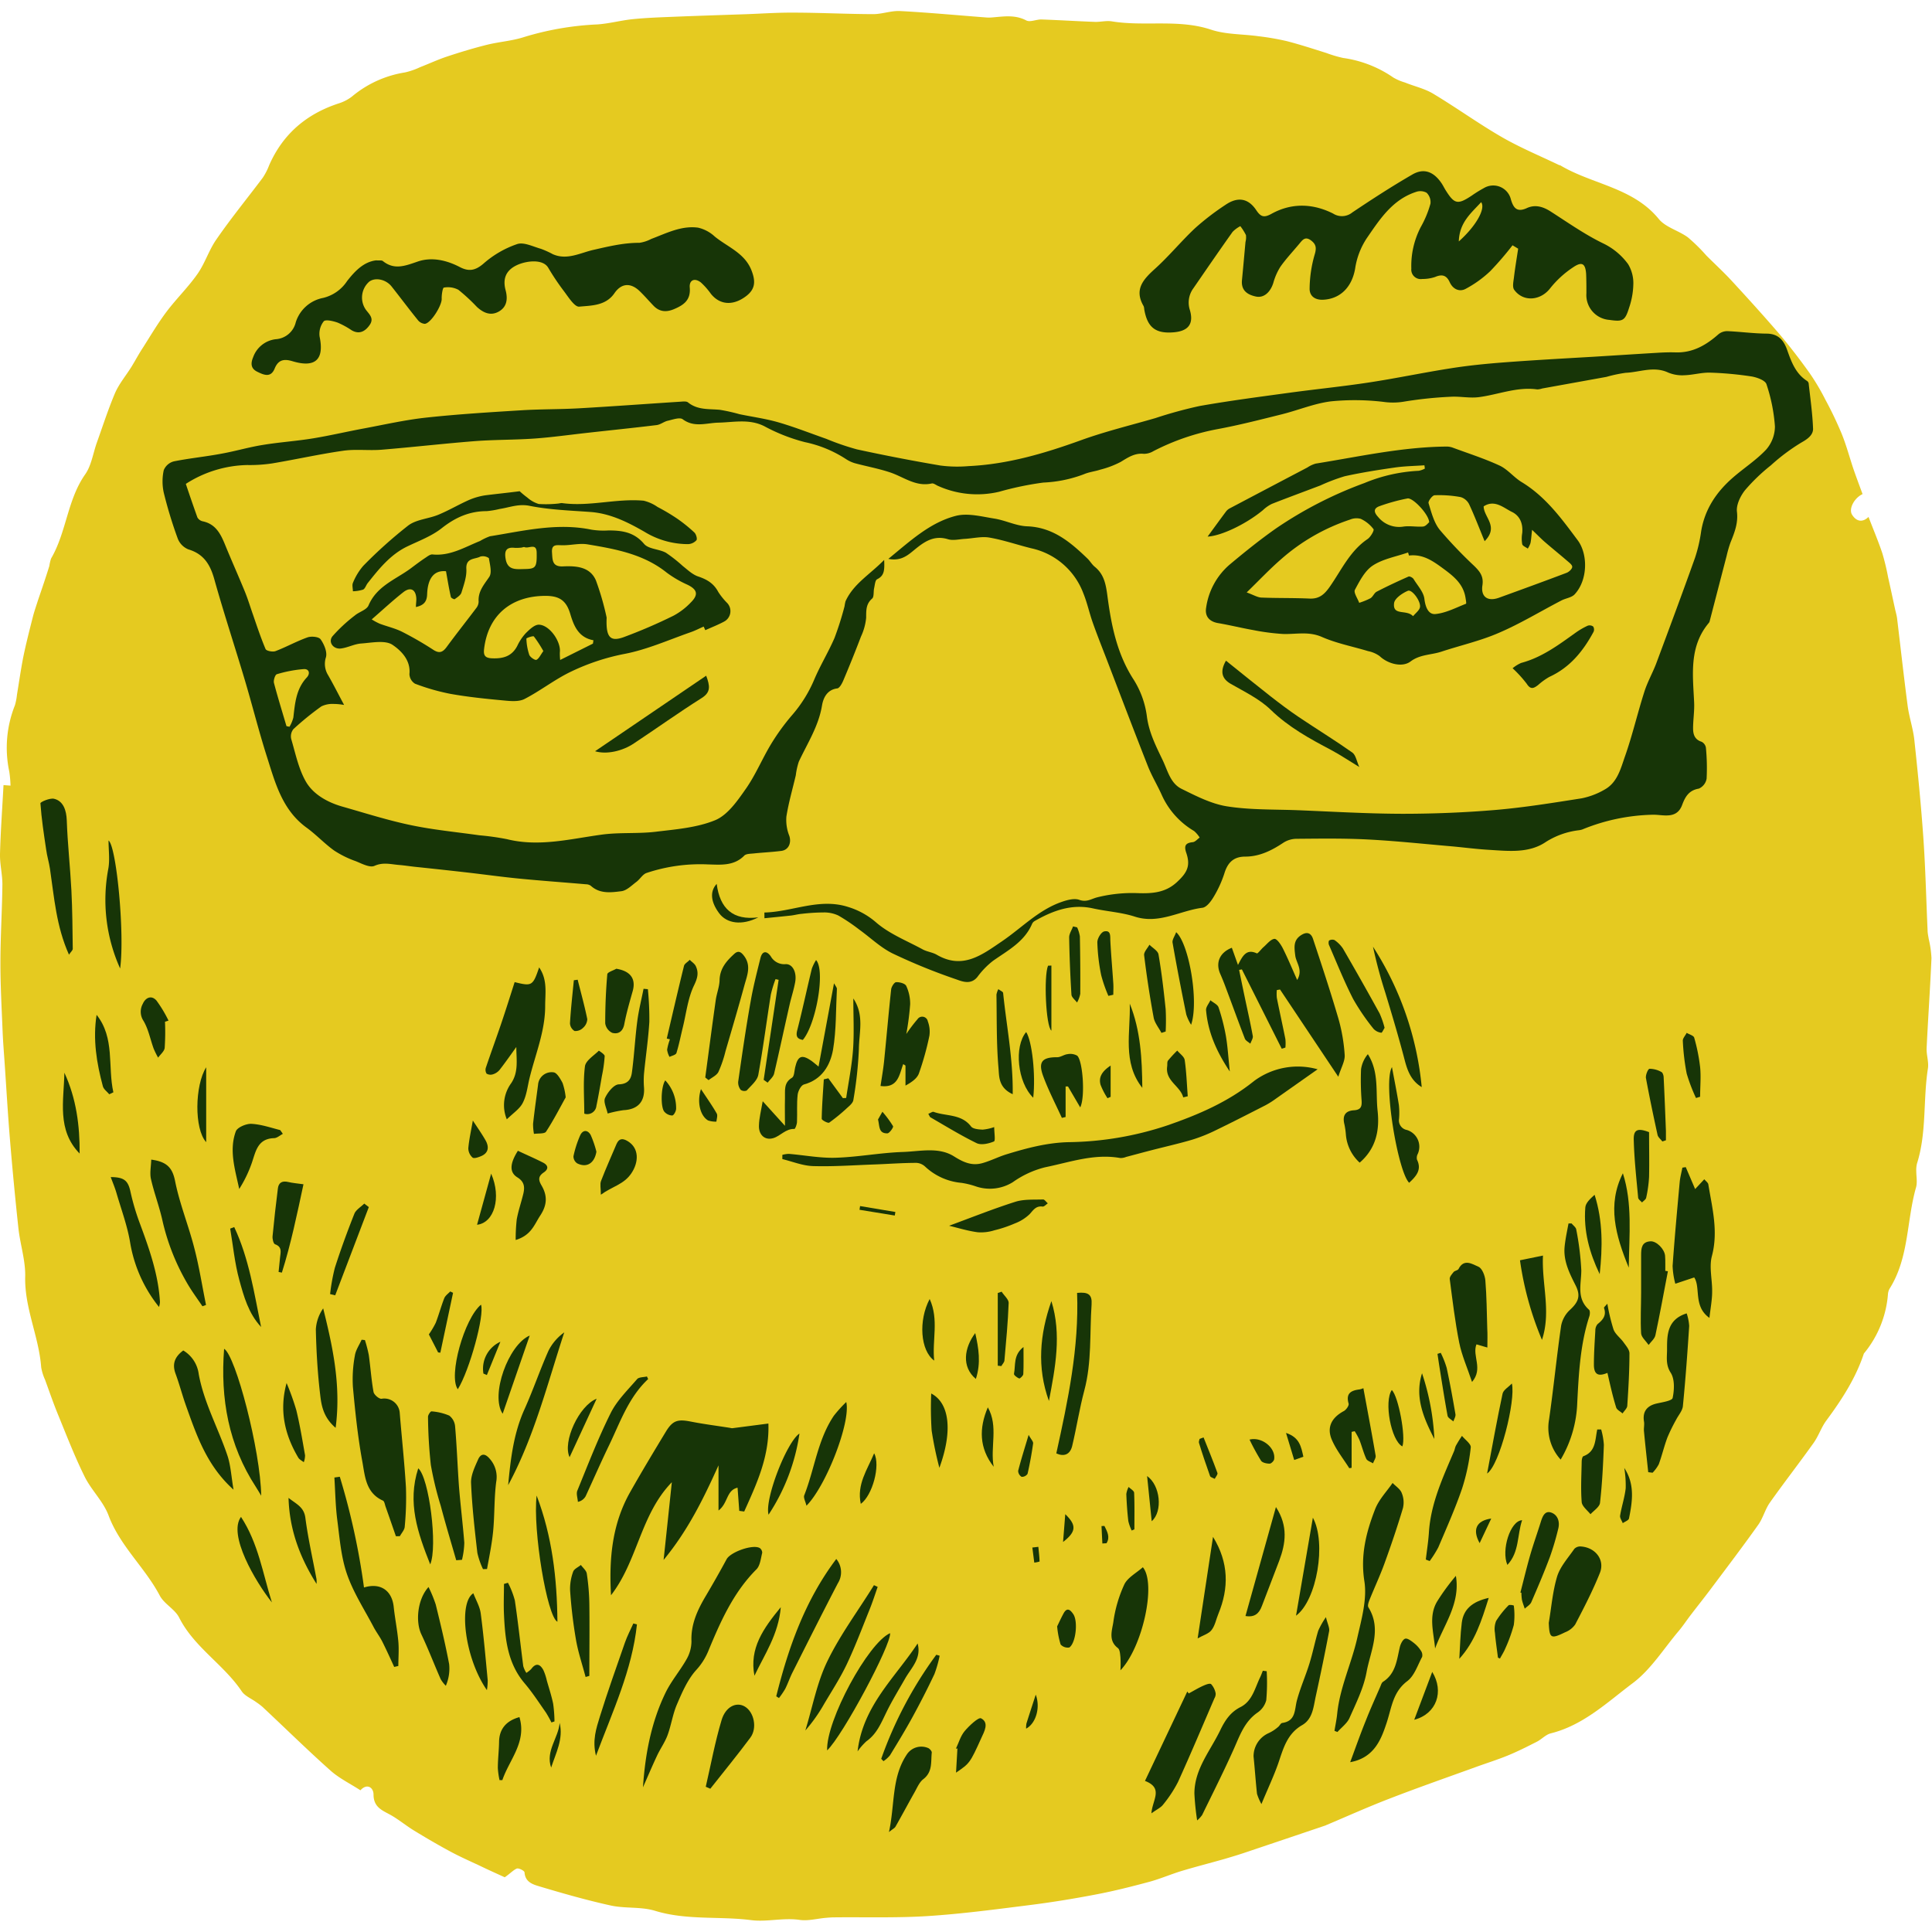 <svg id="Layer_1" data-name="Layer 1" xmlns="http://www.w3.org/2000/svg" viewBox="0 0 500 500"><defs><style>.cls-1{fill:#e5ca20;}.cls-2{fill:#173507;}</style></defs><title>Artboard 1</title><path class="cls-1" d="M130.63,485.84c-1.73-.79-4.11-1.85-6.48-3-2.53-1.18-5.08-2.31-7.54-3.63-3.21-1.73-6.36-3.57-9.47-5.47-2.06-1.26-3.93-2.83-6-4s-4.47-1.94-4.47-5.31c0-1.83-1.69-3-3.39-1.1-2.66-1.73-5.5-3.1-7.76-5.12-6-5.35-11.74-11-17.6-16.48a16.6,16.6,0,0,0-1.57-1.19c-1.29-.95-3-1.62-3.82-2.87-4.68-6.95-12.3-11.36-16.17-19.05-1.1-2.17-3.85-3.5-5-5.66-3.84-7.3-10.31-12.84-13.27-20.78-1.34-3.6-4.44-6.51-6.17-10-2.56-5.17-4.65-10.58-6.84-15.93-1.24-3-2.3-6.11-3.42-9.17a12.85,12.85,0,0,1-1-3.22c-.59-8-4.34-15.31-4.14-23.48.1-4.14-1.29-8.3-1.75-12.47Q3.54,306.5,2.59,295.05c-.54-6.44-.91-12.9-1.35-19.35-.2-3-.45-5.94-.57-8.92C.43,260.88.1,255,.11,249.09c0-6.74.44-13.48.51-20.22,0-2.62-.68-5.26-.62-7.87.16-5.9.59-11.79.91-17.82l1.81.14a29.17,29.17,0,0,0-.32-3.64,29.66,29.66,0,0,1,1.46-17.15,15.22,15.22,0,0,0,.53-2.72c.53-3.24,1-6.49,1.62-9.7.71-3.47,1.59-6.9,2.46-10.33.39-1.54.91-3,1.4-4.55,1-2.93,2-5.84,2.9-8.77a10.55,10.55,0,0,1,.45-1.92c4-6.84,4.18-15.17,8.84-21.8,1.55-2.22,2-5.25,2.9-7.9,1.57-4.38,3-8.83,4.8-13.09,1.07-2.46,2.88-4.59,4.31-6.9,1-1.64,1.91-3.36,3-5,1.95-3.08,3.82-6.23,6-9.14,2.53-3.36,5.59-6.33,8-9.76,2-2.82,3-6.28,5-9.09C59.8,56.46,64,51.32,68,46a16.23,16.23,0,0,0,1.66-3.24c3.56-8.1,9.67-13.28,18-16A11.07,11.07,0,0,0,91.07,25a28.2,28.2,0,0,1,13.7-6.25,18.58,18.58,0,0,0,3.94-1.36c2.37-.92,4.68-2,7.08-2.79,3.36-1.11,6.76-2.14,10.2-3,3.17-.79,6.51-1,9.6-2a76.45,76.45,0,0,1,19-3.28c3.08-.21,6.1-1.05,9.17-1.36,3.43-.35,6.89-.47,10.34-.61,6.37-.26,12.74-.46,19.11-.68,4-.15,8-.43,12-.4,6.92,0,13.84.37,20.76.39,2.32,0,4.68-.93,7-.8,7.39.39,14.76,1.09,22.13,1.65a9.32,9.32,0,0,0,1.67,0c3-.24,5.91-.76,8.83.78,1,.52,2.61-.29,3.94-.25,4.59.16,9.16.45,13.75.62,1.49.06,3-.37,4.47-.13,8.49,1.39,17.21-.66,25.67,2.15,3.83,1.27,8.13,1.12,12.2,1.69a65.93,65.93,0,0,1,7.41,1.28c3.45.89,6.83,2,10.24,3.07A32,32,0,0,0,347.6,15a30.11,30.11,0,0,1,13,5.07,13.28,13.28,0,0,0,3,1.28c2.45,1,5.1,1.57,7.32,2.91,6,3.6,11.71,7.73,17.77,11.23,4.77,2.75,9.9,4.87,14.87,7.26.08,0,.2,0,.27.06,8.29,4.93,18.77,5.69,25.45,13.85,1.78,2.19,5.15,3,7.56,4.78a45.37,45.37,0,0,1,4.79,4.72c2.18,2.17,4.45,4.26,6.53,6.51,4.13,4.48,8.24,9,12.19,13.6,2.79,3.27,5.41,6.7,7.91,10.19a58.12,58.12,0,0,1,4.16,7,96.5,96.5,0,0,1,4.22,8.83c1.19,2.94,2,6,3,9,.76,2.2,1.58,4.38,2.39,6.58-2.15,1-3.69,3.85-2.69,5.38,1.21,1.87,2.8,1.93,4.23.53,1.22,3.18,2.51,6.24,3.57,9.38a62.43,62.43,0,0,1,1.51,6.28c.62,2.72,1.19,5.45,1.79,8.18.18.82.43,1.63.53,2.46.91,7.53,1.74,15.07,2.73,22.59.4,3,1.41,5.86,1.73,8.83.91,8.46,1.75,16.94,2.34,25.43.55,7.93.73,15.89,1.09,23.83,0,.75.18,1.49.29,2.23a26.39,26.39,0,0,1,.71,5c-.33,7.76-.88,15.51-1.25,23.27-.08,1.75.6,3.59.33,5.29-1.27,8.16-.29,16.56-2.82,24.56a6.67,6.67,0,0,0-.19,1.95c0,1.42.31,2.93-.06,4.24-2.48,8.68-1.79,18.19-6.84,26.2a3.51,3.51,0,0,0-.44,1.6,27.45,27.45,0,0,1-6.06,15,1.18,1.18,0,0,0-.17.22c-2.12,6.4-5.74,11.95-9.71,17.32-1.33,1.8-2,4-3.35,5.87-3.69,5.17-7.6,10.19-11.27,15.38-1.23,1.75-1.76,4-3,5.73-4,5.63-8.19,11.14-12.34,16.68-1.66,2.22-3.4,4.39-5.09,6.6-1.09,1.42-2.07,2.92-3.22,4.28-3.86,4.57-7.15,9.91-11.82,13.41-6.59,4.95-12.78,10.9-21.22,13-1.3.32-2.36,1.54-3.61,2.17-2.51,1.28-5,2.54-7.63,3.61s-5.41,1.94-8.11,2.92c-7.47,2.71-15,5.33-22.37,8.19-5.5,2.11-10.87,4.53-16.3,6.82-.09,0-.17.09-.26.12q-10.65,3.6-21.3,7.18c-1.59.53-3.19,1-4.8,1.48-3.69,1.05-7.41,2-11.08,3.1-2.78.84-5.45,2-8.24,2.78-4.61,1.24-9.24,2.42-13.93,3.31-5.78,1.11-11.6,2.06-17.45,2.79-8.72,1.1-17.45,2.26-26.21,2.82-8,.51-16.1.24-24.15.33-.74,0-1.49.07-2.23.13-2.24.2-4.55.84-6.71.53-4.25-.62-8.5.58-12.56.06-8.27-1.06-16.71.09-24.89-2.42-3.61-1.1-7.69-.55-11.42-1.36-6.18-1.36-12.28-3.1-18.34-4.91-1.7-.51-3.82-1.06-4-3.66,0-.41-1.46-1.17-2-1C132.9,483.93,132.1,484.81,130.63,485.84Z"/><path class="cls-2" d="M197.82,236.16c7.24-.17,14.19-3.83,21.64-1.45a19.81,19.81,0,0,1,7.26,4c3.46,3,8,4.77,12.09,7,1.13.61,2.53.74,3.64,1.39,6.69,3.88,11.65.05,16.84-3.48s9.44-8.1,15.42-10.19c1.43-.51,3.27-1,4.55-.57,2,.74,3.18-.27,4.81-.66a37.42,37.42,0,0,1,10-1.07c4,.15,7.57,0,10.69-3,2.53-2.38,3.36-4.13,2.25-7.4-.63-1.84-.23-2.58,1.69-2.78.63-.07,1.18-.77,1.77-1.19a7.32,7.32,0,0,0-1.45-1.7,20.59,20.59,0,0,1-8.32-9.24c-1.13-2.54-2.6-4.94-3.62-7.52-3.69-9.36-7.26-18.78-10.87-28.18-1.16-3-2.35-6-3.41-9-.89-2.52-1.44-5.16-2.45-7.62a18.58,18.58,0,0,0-13.44-11.6c-3.61-.89-7.16-2.13-10.82-2.77-2-.36-4.25.21-6.39.33-1.46.08-3.05.5-4.37.09-3.88-1.19-6.47.92-9.1,3.09-1.67,1.38-3.37,2.57-6.33,2,5.69-4.65,10.78-9.42,17.49-11.14,3.07-.78,6.66.19,9.95.71,2.88.45,5.65,1.91,8.51,2,6.66.26,11.17,4.1,15.57,8.33.69.66,1.17,1.55,1.91,2.15,2.35,1.91,2.84,4.39,3.24,7.31,1,7.67,2.46,15.23,6.89,22a23.57,23.57,0,0,1,3.37,9.53c.56,4.12,2.34,7.58,4.06,11.18,1.31,2.73,2,6,4.87,7.43,3.77,1.86,7.7,3.89,11.77,4.54,6,.95,12.14.77,18.22,1,9.05.36,18.09.91,27.14.93,8.07,0,16.17-.32,24.22-1,7.43-.64,14.83-1.84,22.2-3a19.35,19.35,0,0,0,6-2.29c3.3-1.84,4.14-5.48,5.26-8.65,1.92-5.46,3.22-11.14,5-16.68.77-2.44,2.06-4.72,3-7.13,3.42-9.17,6.83-18.34,10.12-27.56a38.36,38.36,0,0,0,1.57-6.82c.95-5.75,4-10.23,8.29-13.94,2.81-2.44,6-4.49,8.53-7.19a9.16,9.16,0,0,0,2.27-6,44,44,0,0,0-2.19-10.91c-.31-1-2.4-1.75-3.77-2a89.1,89.1,0,0,0-10.81-1c-2.2-.06-4.41.6-6.62.67a9.44,9.44,0,0,1-4.23-.69c-3.73-1.74-7.35-.09-11,.06a36.18,36.18,0,0,0-5,1.06c-5.53,1-11.07,2-16.61,3a4.58,4.58,0,0,1-1.28.24c-5.23-.74-10.08,1.35-15.11,2-2.38.31-4.86-.24-7.28-.1A103.55,103.55,0,0,0,363,104a17.29,17.29,0,0,1-5,0,62.76,62.76,0,0,0-13.56-.13c-4.31.54-8.45,2.29-12.7,3.35-5.53,1.38-11.06,2.8-16.66,3.84a60.27,60.27,0,0,0-16.59,5.7,4.75,4.75,0,0,1-2.45.69c-2.38-.25-4.09.93-6,2.09a24,24,0,0,1-5.27,2c-1.39.46-2.9.61-4.23,1.18A33.61,33.61,0,0,1,270,124.89a81,81,0,0,0-11.44,2.38,24.74,24.74,0,0,1-15.76-1.5c-.56-.23-1.18-.76-1.66-.65-4.13.93-7.25-1.69-10.8-2.87-3-1-6.13-1.56-9.18-2.39a8.69,8.69,0,0,1-2.28-1.09,31,31,0,0,0-10.55-4.34,46.25,46.25,0,0,1-10.57-4.15c-3.88-1.92-7.82-1-11.77-.9-3.12.05-6.27,1.37-9.31-.88-.78-.57-2.58.1-3.87.39-1,.23-1.88,1-2.87,1.12-5.95.73-11.91,1.33-17.87,2-4.56.5-9.1,1.15-13.67,1.48-5.18.37-10.39.28-15.56.68-8,.63-16.08,1.56-24.12,2.22-3.28.26-6.64-.2-9.88.26-6.16.88-12.25,2.25-18.4,3.28a39.15,39.15,0,0,1-6.5.42,30.47,30.47,0,0,0-15.85,4.88c1,3,2,5.89,3,8.69a2.12,2.12,0,0,0,1.4,1c3.39.72,4.65,3.34,5.8,6.16,1.64,4,3.43,8,5.07,12,.82,2,1.44,4.1,2.17,6.15,1,2.93,2,5.91,3.2,8.75.21.48,1.85.8,2.57.53,2.81-1.07,5.46-2.56,8.29-3.56,1-.35,2.91-.16,3.38.5.91,1.28,1.75,3.26,1.39,4.62a5.53,5.53,0,0,0,.55,4.65c1.36,2.37,2.59,4.81,4.14,7.72a15.75,15.75,0,0,0-2.67-.26,6.53,6.53,0,0,0-3.21.63,75.65,75.65,0,0,0-7.24,5.89,3,3,0,0,0-.56,2.56c1.1,3.75,1.9,7.71,3.78,11s5.57,5.38,9.43,6.48c5.89,1.68,11.75,3.55,17.73,4.8,5.83,1.23,11.81,1.79,17.72,2.63a67.74,67.74,0,0,1,7.14,1c8.31,2.07,16.35-.05,24.5-1.16,4.61-.64,9.37-.2,14-.75,5.22-.63,10.7-1.05,15.43-3,3.23-1.35,5.74-5,7.91-8.1,2.53-3.6,4.23-7.77,6.52-11.56a56.31,56.31,0,0,1,5.48-7.55,34.46,34.46,0,0,0,5.72-9.19c1.56-3.68,3.67-7.11,5.25-10.78a81.19,81.19,0,0,0,2.59-8.19,10.35,10.35,0,0,1,.25-1.28c2.05-4.52,6.25-6.88,10-10.7.11,2.58.09,4.06-1.82,5-.52.25-.59,1.51-.78,2.33s0,2.18-.48,2.64c-1.63,1.41-1.57,3-1.58,5a14.73,14.73,0,0,1-1.34,4.86q-2.19,5.75-4.6,11.43c-.34.79-1,2-1.61,2-2.7.37-3.59,2.68-3.88,4.44-.89,5.36-3.78,9.76-6,14.51a18.47,18.47,0,0,0-.78,3.53c-.83,3.55-1.86,7.07-2.43,10.66a11.08,11.08,0,0,0,.75,5c.59,1.78-.14,3.65-2.05,3.9-2.38.31-4.78.41-7.16.66-.85.09-2,.07-2.46.58-2.68,2.72-6.15,2.34-9.35,2.26a43.83,43.83,0,0,0-15.94,2.22c-1,.35-1.68,1.61-2.61,2.3-1.23.92-2.49,2.23-3.87,2.41-2.69.34-5.59.74-7.94-1.41a2.19,2.19,0,0,0-1.23-.38c-5.7-.49-11.41-.9-17.11-1.45-4.56-.44-9.11-1.08-13.66-1.6s-9-1-13.51-1.47c-1.38-.15-2.75-.37-4.14-.48-2.1-.17-4.08-.77-6.34.24-1.2.53-3.27-.59-4.84-1.22a25.86,25.86,0,0,1-5.58-2.75c-2.5-1.79-4.63-4.1-7.12-5.91-6.5-4.71-8.23-12-10.48-19-2-6.36-3.63-12.87-5.54-19.28-2.59-8.7-5.44-17.31-7.87-26-1.06-3.81-2.72-6.56-6.72-7.75A4.94,4.94,0,0,1,46,139.38a112.15,112.15,0,0,1-3.62-11.88,13.6,13.6,0,0,1,0-5.82A3.86,3.86,0,0,1,45,119.4c4.09-.82,8.27-1.22,12.38-2,3.56-.64,7-1.67,10.62-2.25,4.36-.72,8.78-1,13.13-1.72s8.64-1.73,13-2.54c5.37-1,10.71-2.22,16.13-2.81,8.21-.89,16.46-1.39,24.7-1.9,5-.31,9.94-.23,14.89-.51,8.75-.5,17.49-1.15,26.23-1.71.69-.05,1.59-.16,2,.2,2.48,2,5.39,1.63,8.22,1.9a45.6,45.6,0,0,1,5.07,1.13c3.36.7,6.79,1.16,10.08,2.11,4.2,1.22,8.28,2.83,12.41,4.28a66.67,66.67,0,0,0,7.88,2.71q10.77,2.34,21.65,4.19a33.92,33.92,0,0,0,7.27.15c10.1-.47,19.64-3.28,29.09-6.7,6.27-2.27,12.8-3.85,19.22-5.71a112.14,112.14,0,0,1,11.51-3.15c7.71-1.36,15.49-2.37,23.24-3.43,6.88-.94,13.79-1.62,20.65-2.67,7.1-1.08,14.15-2.58,21.25-3.68,4.57-.72,9.18-1.17,13.8-1.52,7.69-.58,15.39-1,23.08-1.45,5.38-.33,10.76-.68,16.14-1,1.65-.1,3.32-.18,5-.12,4.42.14,7.88-1.86,11.07-4.67a3.57,3.57,0,0,1,2.3-.83c3.38.14,6.75.61,10.13.64,3.08,0,4.5,1.72,5.4,4.3,1.06,3,2.18,6.07,5.11,7.94a1,1,0,0,1,.43.64c.43,3.92,1,7.85,1.14,11.78,0,1.56-1.36,2.6-3,3.51a50.73,50.73,0,0,0-7.91,5.91,48.07,48.07,0,0,0-6.7,6.44c-1.2,1.51-2.3,3.8-2.09,5.57.35,3-.65,5.44-1.68,8a31.52,31.52,0,0,0-1,3.47q-2.19,8.42-4.37,16.83a1.19,1.19,0,0,1-.22.47c-5.17,6.14-4.14,13.4-3.81,20.57.11,2.23-.27,4.48-.27,6.71,0,1.53.38,2.91,2.18,3.48a2.09,2.09,0,0,1,1.14,1.56,54.74,54.74,0,0,1,.18,8,3.46,3.46,0,0,1-2,2.57c-2.59.44-3.54,2.1-4.34,4.25-1.41,3.77-4.93,2.48-7.48,2.51a50.74,50.74,0,0,0-18.36,3.82,5,5,0,0,1-1,.21,20.38,20.38,0,0,0-8.4,3c-4.39,3-9.67,2.36-14.7,2.06-3.59-.21-7.16-.71-10.75-1-6.93-.61-13.85-1.34-20.79-1.69-6.08-.31-12.19-.22-18.29-.17a6.43,6.43,0,0,0-3.4,1c-3,2-6.17,3.61-9.9,3.61-2.95,0-4.51,1.5-5.37,4.27a29,29,0,0,1-2.79,6.14c-.68,1.15-1.82,2.69-2.91,2.83-5.83.73-11.23,4.32-17.51,2.29-3.47-1.12-7.23-1.33-10.82-2.13-5.57-1.23-10.41.61-15.09,3.27a1.69,1.69,0,0,0-.69.78c-2,4.64-6.27,6.83-10.11,9.54a20.91,20.91,0,0,0-4,4.13c-1.68,2.1-3.86,1.24-5.51.64A151.89,151.89,0,0,1,231,246.75c-3.14-1.55-5.77-4.12-8.65-6.19a48.67,48.67,0,0,0-5.38-3.62,8.53,8.53,0,0,0-3.76-.8,51.18,51.18,0,0,0-5.66.35c-1,.08-1.88.34-2.83.45-2.29.25-4.59.47-6.88.7ZM74.14,187.93l.78.15a8.84,8.84,0,0,0,1-2.39c.42-3.7.72-7.4,3.46-10.34,1-1.07.58-2.27-.74-2.19a32.92,32.92,0,0,0-7,1.33c-.44.13-.91,1.58-.74,2.25C71.89,180.5,73.05,184.21,74.14,187.93Z"/><path class="cls-2" d="M368.64,120.42c-2.56.18-5.15.21-7.68.58-4.34.62-8.67,1.31-12.95,2.25a48.38,48.38,0,0,0-6.28,2.38c-4.18,1.59-8.39,3.13-12.56,4.77a9.26,9.26,0,0,0-2.34,1.64c-4.47,3.69-10.87,6.67-14.3,6.83,1.53-2.09,3.16-4.35,4.83-6.58a3,3,0,0,1,1-.78q10-5.28,20-10.53a7.54,7.54,0,0,1,2.14-1c11.28-1.81,22.47-4.33,34-4.41a4.67,4.67,0,0,1,1.52.3c4.07,1.51,8.23,2.83,12.16,4.66,2.07,1,3.6,3,5.6,4.22,6.2,3.75,10.32,9.42,14.53,15.07,2.69,3.61,2.63,10.32-.8,14-.82.87-2.36,1-3.51,1.63-5.39,2.8-10.63,6-16.19,8.37-4.73,2.05-9.84,3.2-14.75,4.82-2.65.88-5.55.69-8,2.54-2.19,1.65-5.92.6-8-1.37a7.61,7.61,0,0,0-3-1.3c-4-1.21-8.13-2-11.89-3.64-3.46-1.55-6.77-.68-10.16-.8a58.1,58.1,0,0,1-7.64-1c-3.05-.54-6.07-1.29-9.12-1.81-2.29-.39-3.51-1.78-3.09-4.08a18,18,0,0,1,6-11c3.93-3.29,7.92-6.51,12.11-9.45a104,104,0,0,1,22.82-11.71,41.9,41.9,0,0,1,14.09-3.18,5.42,5.42,0,0,0,1.57-.57Zm15.58,19.64c-1.46-3.53-2.62-6.59-4-9.54a3.63,3.63,0,0,0-2.19-1.87,30.48,30.48,0,0,0-6.74-.48c-.59,0-1.74,1.54-1.58,2.05.73,2.38,1.38,5,2.88,6.88a114.44,114.44,0,0,0,8.94,9.37c1.4,1.39,2.48,2.64,2.12,5-.46,3,1.37,4.28,4.29,3.22,5.85-2.12,11.69-4.25,17.51-6.45.62-.24,1.43-1,1.44-1.54s-.83-1.14-1.38-1.62c-1.88-1.62-3.82-3.18-5.7-4.81-.94-.81-1.81-1.72-3.31-3.15-.2,1.71-.23,2.59-.42,3.45a6.56,6.56,0,0,1-.69,1.41c-.5-.38-1.32-.67-1.44-1.15a8.31,8.31,0,0,1,0-2.86c.24-2.4-.56-4.47-2.67-5.49s-4.47-3.3-7.31-1.43C384,133.9,388,136.23,384.22,140.06Zm-61.58,13.26c1.8.65,2.79,1.29,3.81,1.33,4.15.17,8.31.07,12.46.26,2.53.12,3.87-1.11,5.24-3.07,3-4.28,5.19-9.23,9.76-12.32.8-.54,1.79-2.25,1.55-2.58a8.82,8.82,0,0,0-3.31-2.67,4.33,4.33,0,0,0-2.79.21,51.36,51.36,0,0,0-17.89,10.31C328.57,147.31,325.92,150.13,322.64,153.32Zm42-9.55-.23-.79c-3.07,1.07-6.45,1.64-9.1,3.36-2.07,1.34-3.43,4-4.66,6.3-.38.73.7,2.23,1.11,3.37a18.23,18.23,0,0,0,2.92-1.19c.64-.39.95-1.35,1.6-1.69,2.7-1.4,5.47-2.69,8.25-3.92.3-.13,1.07.28,1.3.64,1,1.66,2.58,3.32,2.8,5.12.26,2.17,1.05,4.12,2.87,3.94,2.7-.26,5.3-1.65,7.9-2.66.14-.06-.05-1.07-.14-1.63-.6-3.58-3.12-5.54-5.87-7.56S368.16,143.37,364.66,143.77Zm5.23-8.63c-.08-2-4.21-6.41-5.62-6.14a49.06,49.06,0,0,0-7.25,2c-1.42.52-1.61,1.41-.37,2.76a7,7,0,0,0,6.64,2.51c1.65-.22,3.38.13,5,0C369,136.21,369.54,135.42,369.89,135.14Zm-4.18,24.34c.71-.85,1.55-1.45,1.77-2.23.42-1.45-2-4.82-3.11-4.35-1.43.61-3.4,1.95-3.56,3.18C360.37,159.49,364,157.61,365.71,159.48Z"/><path class="cls-2" d="M391.44,63.48a81.8,81.8,0,0,1-5.75,6.68,29.06,29.06,0,0,1-6.41,4.61c-1.56.82-3.25.11-4.09-1.73s-2-2.13-3.81-1.35a10.27,10.27,0,0,1-3.3.51,2.45,2.45,0,0,1-2.83-2.68,21.76,21.76,0,0,1,2.47-10.81,26.27,26.27,0,0,0,2.48-6,3.38,3.38,0,0,0-1-2.83,3.36,3.36,0,0,0-2.77-.2c-6.08,2-9.33,7.05-12.73,12a19.38,19.38,0,0,0-3,7.89c-.89,4.95-4,7.79-8.26,8-2.18.1-3.57-1-3.51-2.94A32.73,32.73,0,0,1,340.2,66c.54-1.74.48-2.73-.91-3.78-1.62-1.21-2.31.05-3.14,1-1.61,1.93-3.34,3.77-4.78,5.81a15.71,15.71,0,0,0-1.85,4.23c-.77,2.39-2.44,3.9-4.46,3.49-2.21-.46-3.9-1.56-3.64-4.25.32-3.29.61-6.58.91-9.87a4.63,4.63,0,0,0,.12-1.79A14.35,14.35,0,0,0,321,58.53,7.77,7.77,0,0,0,319,60c-3.43,4.82-6.78,9.7-10.13,14.57a6.25,6.25,0,0,0-.93,5.67c1.05,3.61-.41,5.44-4.18,5.76-4.72.4-6.84-1.27-7.64-6a2.4,2.4,0,0,0-.15-.77c-2.5-4.27-.15-6.88,2.91-9.64,3.67-3.31,6.82-7.18,10.43-10.56a66.16,66.16,0,0,1,7.82-6c3.2-2.2,5.94-1.73,8,1.38,1.15,1.72,2,2,3.94.92,5.19-2.87,10.67-2.7,15.92-.07a4.25,4.25,0,0,0,5-.29c5.09-3.41,10.25-6.76,15.55-9.82,2.94-1.7,5.45-.74,7.46,2.17.45.64.78,1.36,1.19,2,2.23,3.54,3.09,3.7,6.73,1.28a31.94,31.94,0,0,1,3.1-1.92,4.7,4.7,0,0,1,7,2.94c.65,2.18,1.55,3.4,4.09,2.25,2.14-1,4.19-.42,6.17.85,4.5,2.88,8.91,6,13.7,8.31a17.21,17.21,0,0,1,6.38,5.34,9.53,9.53,0,0,1,1.34,5.35,20,20,0,0,1-1.08,5.89c-1.06,3.42-1.62,3.68-5.11,3.18a6.44,6.44,0,0,1-5.95-6.89c0-1.65,0-3.31-.07-5-.18-2.66-1.05-3.28-3.28-1.78a25.76,25.76,0,0,0-6.06,5.53c-2.44,3.14-6.91,3.6-9.27.36-.52-.71-.21-2.1-.08-3.15.3-2.51.72-5,1.1-7.5Zm-13.9-1c4.49-4,7-8.52,5.78-10.16C380.78,55.11,377.7,57.52,377.54,62.43Z"/><path class="cls-2" d="M182.11,162.16c-1.14.49-2.24,1.07-3.41,1.47-5.72,2-11.34,4.53-17.23,5.63a57.06,57.06,0,0,0-13.55,4.49c-4.25,2-8,5-12.18,7.15-1.54.78-3.73.54-5.59.36-4.54-.42-9.09-.89-13.58-1.69a55.45,55.45,0,0,1-9.17-2.63,3.06,3.06,0,0,1-1.44-2.5c.37-3.63-2.22-6.09-4.35-7.54-1.93-1.31-5.4-.55-8.16-.36-1.76.13-3.45,1.07-5.22,1.29-2,.24-3.36-1.68-2.19-3.16a40.08,40.08,0,0,1,5.79-5.38c1.12-.95,3-1.43,3.53-2.57,2.1-5,6.9-6.69,10.79-9.51,1.34-1,2.65-2,4-2.89.55-.37,1.22-.89,1.78-.83,4.58.46,8.33-1.89,12.3-3.48a14.53,14.53,0,0,1,2.56-1.22c8.7-1.4,17.36-3.55,26.28-1.71a20.15,20.15,0,0,0,4.4.2c3.53,0,6.63.42,9.21,3.47,1.16,1.38,3.87,1.32,5.66,2.3a38.14,38.14,0,0,1,4.37,3.44c1.27,1,2.5,2.21,4,2.71,2.25.76,4,1.77,5.18,4a17.35,17.35,0,0,0,2.28,2.83,3.06,3.06,0,0,1-.8,4.85c-1.56.84-3.22,1.48-4.84,2.21ZM157,159.84c-.23,5.12.94,6.29,4.37,5.07a134.67,134.67,0,0,0,12.9-5.55,17.68,17.68,0,0,0,4.54-3.47c2-2,1.65-3.32-.87-4.55a28.33,28.33,0,0,1-5.39-3.14c-6-4.81-13.25-6.11-20.49-7.32-2.1-.35-4.34.27-6.51.23-1.5,0-2.86-.37-2.69,1.9.14,1.9,0,3.7,2.84,3.57,3.37-.15,7,.06,8.53,3.65A70.23,70.23,0,0,1,157,159.84Zm-41.55-12c-2.93-.31-4.76,1.56-4.91,6-.07,2-1,2.84-2.9,3.26,0-.89.14-1.59.1-2.27-.15-2.28-1.5-3-3.32-1.6-2.77,2.17-5.35,4.58-8.22,7.07a15.85,15.85,0,0,0,2.06,1.11c1.93.73,4,1.19,5.81,2.1a87.48,87.48,0,0,1,8.07,4.66c1.53,1,2.43.66,3.44-.71,2.5-3.4,5.12-6.7,7.66-10.07a2.82,2.82,0,0,0,.63-1.68c-.18-2.66,1.38-4.38,2.75-6.41.75-1.12.15-3.24-.1-4.86a2.67,2.67,0,0,0-2.21-.4c-1.38.75-3.78.25-3.62,3.2.12,2-.65,4.11-1.26,6.1-.21.7-1.08,1.24-1.75,1.72-.14.1-1-.32-1-.59C116.19,152.33,115.86,150.24,115.42,147.81Zm38,18.73.13-.87c-3.93-.71-5.11-3.85-6-6.83-1.05-3.51-2.85-4.69-6.57-4.66-8.76.08-14.7,5-15.73,13.76-.19,1.62.23,2.33,2.07,2.4,2.86.12,5.13-.51,6.53-3.23a13,13,0,0,1,2.15-3.23c1-1,2.31-2.27,3.45-2.24,2.76.08,5.73,4.39,5.41,7.13a14.2,14.2,0,0,0,.08,2ZM135,141.71a11.13,11.13,0,0,1-1.82.07c-2.31-.26-2.65.95-2.32,2.87.5,2.94,2.59,2.66,4.76,2.62,3-.05,3.35-.32,3.27-4.28-.05-2.57-2.07-.93-3.12-1.39C135.54,141.52,135.23,141.67,135,141.71Zm5.63,26.81a31.63,31.63,0,0,0-2.46-3.8c-.19-.23-1.95.39-1.94.55a14.82,14.82,0,0,0,.74,4.2c.24.62,1.5,1.46,1.86,1.29C139.51,170.42,139.91,169.45,140.6,168.52Z"/><path class="cls-2" d="M97.34,67.38c.88.07,1.45-.06,1.73.17,3,2.42,5.84,1.23,9.07.13,3.58-1.22,7.41-.36,10.85,1.43,2.33,1.22,4.05.94,6.2-.94a25.72,25.72,0,0,1,8.65-5c1.73-.58,4.1.65,6.14,1.22a23.48,23.48,0,0,1,3.08,1.39c3.65,1.63,7.09-.32,10.42-1.09,4-.91,7.85-1.86,12-1.85a9.49,9.49,0,0,0,3.06-1c3.94-1.48,7.79-3.51,12.14-2.92a9.47,9.47,0,0,1,4.29,2.29c3.3,2.7,7.66,4.22,9.46,8.63,1.38,3.41.88,5.46-2.15,7.36s-6.13,1.56-8.31-1.17a18.33,18.33,0,0,0-2.56-2.91c-1.6-1.28-3.08-.69-2.9,1.32.28,3.25-1.6,4.52-4.07,5.56-1.95.83-3.75.74-5.29-.86-1.21-1.25-2.34-2.58-3.6-3.79-2.31-2.23-4.72-2.11-6.54.54-2.26,3.28-6,3.17-9.11,3.47-1.24.11-2.89-2.63-4.13-4.24a61.94,61.94,0,0,1-3.9-5.85c-1.42-2.35-5.78-1.77-8.19-.61-2.76,1.34-3.62,3.49-2.83,6.45.59,2.22.37,4.29-1.73,5.5s-4,.38-5.69-1.17A47.55,47.55,0,0,0,118.63,75a5.79,5.79,0,0,0-3.75-.57c-.31,0-.61,1.89-.57,2.89.07,1.68-2.71,6.25-4.34,6.49a2.55,2.55,0,0,1-1.85-1c-2.3-2.84-4.49-5.78-6.76-8.65-1.46-1.86-4.21-2.44-5.78-1.29a5.48,5.48,0,0,0-.88,7.31c.89,1.18,2.14,2.2,1,3.88S93,86.64,91,85.47a21.45,21.45,0,0,0-3.67-2c-1.15-.39-3.07-.85-3.55-.31a5.23,5.23,0,0,0-1.06,4c1.22,5.87-1.1,8.1-7,6.33-2.15-.65-3.68-.45-4.63,1.87-1,2.49-2.83,1.68-4.56.82s-1.63-2.29-1-3.77a7.06,7.06,0,0,1,5.81-4.62,5.7,5.7,0,0,0,5.2-4.37,9.23,9.23,0,0,1,7.09-6.32,10.29,10.29,0,0,0,6.19-4.35C91.9,70.08,94.17,67.76,97.34,67.38Z"/><path class="cls-2" d="M198.86,368.41c.3,8.56-3.06,15.64-6.26,22.77l-1.28-.17c-.14-1.95-.28-3.9-.44-6-2.95.69-2.42,4-4.93,5.91V379.23c-3.87,8.58-7.88,16.81-14.21,24.48.75-7,1.41-13.26,2.13-20.11-8.14,8.39-8.8,20.28-15.74,29.25-.55-9.62.34-18.48,4.9-26.6,3-5.31,6.13-10.51,9.28-15.71,1.78-2.94,3.08-3.3,6.44-2.64s6.83,1.1,10.25,1.64a1.93,1.93,0,0,0,.52.08Z"/><path class="cls-2" d="M341,276.73q-5.43,3.82-10.86,7.65a21.92,21.92,0,0,1-2.63,1.66c-4.23,2.16-8.45,4.33-12.73,6.4a41.67,41.67,0,0,1-6.17,2.49c-3.54,1.05-7.15,1.85-10.73,2.78-2.14.55-4.28,1.14-6.43,1.7a3.91,3.91,0,0,1-1.5.29c-6.75-1.21-13,1.07-19.47,2.39a24.72,24.72,0,0,0-8.36,3.85,11.23,11.23,0,0,1-9.53,1.11,20.87,20.87,0,0,0-3.78-.93,15.76,15.76,0,0,1-9.35-4.17,3.62,3.62,0,0,0-2.25-1c-3.63,0-7.26.28-10.89.41-5.31.19-10.62.58-15.92.42-2.66-.08-5.29-1.17-7.93-1.81l0-1.09a7.15,7.15,0,0,1,1.69-.26c4.07.34,8.14,1.14,12.19,1,5.77-.18,11.52-1.3,17.3-1.49,4.43-.14,9.24-1.37,13.23,1.13,2.46,1.55,4.64,2.52,7.35,1.76,2.13-.59,4.14-1.64,6.26-2.29,5.23-1.6,10.46-3,16.05-3.14a83.73,83.73,0,0,0,25.51-4.32c8.09-2.79,15.75-6.08,22.49-11.5A19,19,0,0,1,341,276.73Z"/><path class="cls-2" d="M346.35,278.66l-15.08-22.58-.83.15a10.68,10.68,0,0,0,0,2c.71,3.57,1.51,7.13,2.22,10.7a11.33,11.33,0,0,1,0,2.18l-.95.3L321.4,250.88l-.72.13c.48,2.31.94,4.61,1.43,6.92.71,3.39,1.49,6.77,2.11,10.18.11.61-.41,1.32-.63,2-.48-.43-1.21-.77-1.42-1.31-1.71-4.44-3.32-8.91-5-13.37-.42-1.14-.88-2.27-1.37-3.39-1.26-2.86-.18-5.52,3-6.76l1.59,4.45c1.19-2.32,2.16-4.27,4.87-3,.25.12,1.11-1.07,1.73-1.61.91-.79,1.81-2,2.81-2.14.66-.07,1.69,1.45,2.19,2.44,1.27,2.52,2.35,5.14,3.72,8.2,1.57-2.62-.27-4.43-.5-6.33-.27-2.2-.56-4.11,1.78-5.43,1.57-.88,2.42-.08,2.82,1.13,2.26,6.81,4.52,13.63,6.54,20.52A44.57,44.57,0,0,1,348,273C348.12,274.58,347.1,276.25,346.35,278.66Z"/><path class="cls-2" d="M102.46,397.58c-.88-2.54-1.76-5.09-2.66-7.63-.2-.56-.31-1.43-.71-1.6-4.46-2-4.63-6.35-5.32-10.11-1.17-6.38-1.85-12.87-2.44-19.34a33.21,33.21,0,0,1,.51-8.07c.21-1.43,1.14-2.74,1.75-4.11l.85.09a35.14,35.14,0,0,1,1,3.85c.45,3.19.66,6.42,1.23,9.58.14.72,1.44,1.84,2.08,1.76a4,4,0,0,1,4.69,3.51c.52,6.49,1.24,13,1.62,19.46a78.46,78.46,0,0,1-.32,10.16c-.06.83-.82,1.62-1.25,2.43Z"/><path class="cls-2" d="M134.49,127.13a23.54,23.54,0,0,0,2,1.65,7.86,7.86,0,0,0,2.93,1.65,29.37,29.37,0,0,0,5.21-.13,4.33,4.33,0,0,1,.77-.11c7.1,1,14.1-1.25,21.17-.61a10.52,10.52,0,0,1,3.6,1.62,52.55,52.55,0,0,1,4.92,2.91,38.48,38.48,0,0,1,4.62,3.71c.46.44.8,1.68.52,2a3.07,3.07,0,0,1-2.2,1,21.63,21.63,0,0,1-11.22-3.18c-4.28-2.46-8.81-4.76-14-5.14s-10.6-.56-15.75-1.59c-2.88-.58-5.19.42-7.75.81a22.93,22.93,0,0,1-3.33.56c-4.49,0-8.15,1.64-11.68,4.43-2.6,2.05-5.88,3.26-8.92,4.72-4.39,2.13-7.31,5.81-10.23,9.49-.43.55-.65,1.41-1.18,1.67a9.79,9.79,0,0,1-2.64.43c0-.73-.25-1.58,0-2.16a15.72,15.72,0,0,1,2.69-4.43,117.58,117.58,0,0,1,11.66-10.45c2.11-1.57,5.23-1.71,7.78-2.77,2.71-1.12,5.26-2.64,7.95-3.83a17.21,17.21,0,0,1,4.16-1.19C128.3,127.84,131,127.58,134.49,127.13Z"/><path class="cls-2" d="M166.4,462.56c.57-8.51,2.11-16.79,5.82-24.44,1.48-3.07,3.78-5.73,5.46-8.71a9.42,9.42,0,0,0,1.27-4.65c-.17-4.42,1.56-8.11,3.72-11.75,1.85-3.13,3.65-6.29,5.37-9.48,1-1.86,6.78-3.94,8.58-2.9a1.52,1.52,0,0,1,.64,1.24c-.38,1.48-.53,3.31-1.5,4.28-6.06,6.07-9.37,13.69-12.56,21.39a16.67,16.67,0,0,1-3.13,4.78c-2.17,2.46-3.56,5.7-4.88,8.78-1.09,2.53-1.47,5.35-2.42,7.94-.68,1.85-1.87,3.5-2.71,5.29C168.78,457.05,167.61,459.82,166.4,462.56Z"/><path class="cls-2" d="M131.16,289.68a9.63,9.63,0,0,1,1.1-9.3c2-2.93,1.37-6.16,1.36-9.42-1.43,2-2.83,4-4.32,5.92a3.62,3.62,0,0,1-1.7,1.14,2,2,0,0,1-1.67-.16,1.85,1.85,0,0,1-.17-1.6c1.25-3.71,2.6-7.38,3.86-11.09s2.39-7.31,3.57-11c4.47,1.11,4.71,1,6.34-3.81,2.23,3.25,1.55,6.71,1.56,10,0,6.52-2.53,12.48-4.05,18.67-.51,2.11-.74,4.37-1.69,6.27C134.61,286.88,133,287.91,131.16,289.68Z"/><path class="cls-2" d="M403.9,377.74a12.22,12.22,0,0,1-3-10.4c1.16-8.06,1.95-16.18,3.12-24.25a7.54,7.54,0,0,1,2.29-4.1c2.16-2,2.84-3.57,1.46-6.32-1.62-3.21-3.23-6.39-2.84-10.12.21-2,.63-3.95,1-5.92l.8,0c.42.52,1.11,1,1.2,1.56a73.06,73.06,0,0,1,1.31,10.56c0,3.59-1.31,7.28,2,10.21.3.27.25,1.19.08,1.71-2.37,7.28-2.74,14.85-3.13,22.39A30.85,30.85,0,0,1,403.9,377.74Z"/><path class="cls-2" d="M345.36,447.94c.24-1.46.55-2.92.7-4.39.69-6.87,3.74-13.11,5.22-19.74,1.08-4.79,2.55-9.92,1.82-14.58-1.06-6.77.48-12.73,2.79-18.68,1-2.53,3.06-4.64,4.51-6.76.82.85,2,1.59,2.37,2.61a6.32,6.32,0,0,1,.31,3.9c-1.44,4.81-3.05,9.57-4.77,14.3-1.15,3.17-2.59,6.24-3.85,9.37-.25.63-.59,1.55-.32,2,3.54,5.7.52,11.31-.48,16.8-.75,4.08-2.71,8-4.41,11.84-.62,1.4-2.06,2.43-3.12,3.63Z"/><path class="cls-2" d="M438.7,307.73l2.37-2.54c.4.5,1,.89,1.05,1.37,1,6.11,2.61,12.12.92,18.49-.77,2.88.12,6.16.06,9.26,0,2.11-.42,4.21-.7,6.76-4.24-3-2.21-7.85-3.94-10.47l-4.89,1.63a20.68,20.68,0,0,1-.7-4.62c.51-7.26,1.18-14.5,1.84-21.75.12-1.23.46-2.45.69-3.67l.87-.14Z"/><path class="cls-2" d="M197.64,279.46l3.87-25.88-.8-.19a30.23,30.23,0,0,0-1.22,4c-1.1,6.93-2,13.89-3.24,20.77-.28,1.5-1.88,2.8-3,4.06a1.61,1.61,0,0,1-1.56-.17,3.13,3.13,0,0,1-.65-2.08c1-7,2-13.93,3.24-20.87.65-3.75,1.61-7.45,2.52-11.14.5-2,1.69-1.89,2.69-.44a4,4,0,0,0,3.85,2c1.83-.06,2.92,2.18,2.44,4.72-.37,2-1,3.86-1.44,5.81-1.35,5.93-2.62,11.88-4,17.8-.21.86-1.1,1.57-1.67,2.34Z"/><path class="cls-2" d="M307.65,438.26c1.19-.64,2.35-1.35,3.57-1.91.71-.32,1.83-.8,2.22-.5a4.89,4.89,0,0,1,1.17,2.4,2.17,2.17,0,0,1-.31,1.25c-3.12,7.24-6.18,14.51-9.44,21.69a33.09,33.09,0,0,1-3.87,5.87c-.58.76-1.59,1.2-3,2.23.21-3.45,3.23-6.51-1.67-8.39l10.95-23.13Z"/><path class="cls-2" d="M94.2,410.84c4.28-1.31,7.24.79,7.69,5,.32,3,.93,6,1.2,9,.19,2.09,0,4.21,0,6.31l-1.07.25c-1-2.18-2-4.4-3.08-6.55-.66-1.31-1.58-2.49-2.26-3.79-2.38-4.53-5.23-8.9-6.88-13.68-1.54-4.44-1.9-9.31-2.51-14-.47-3.65-.52-7.35-.75-11l1.4-.2A181.82,181.82,0,0,1,94.2,410.84Z"/><path class="cls-2" d="M118.07,403.79c-1.35-4.68-2.76-9.36-4-14.06a85.35,85.35,0,0,1-2.57-10.61,123.07,123.07,0,0,1-.73-12.46c0-.48.65-1.43.9-1.4a14.29,14.29,0,0,1,4.6,1.1,3.91,3.91,0,0,1,1.51,2.79c.45,5.17.63,10.36,1,15.53.39,4.86,1,9.7,1.38,14.57a20.68,20.68,0,0,1-.6,4.43Z"/><path class="cls-2" d="M426.56,381c-.37-3.52-.77-7.05-1.1-10.58-.09-.84.15-1.72,0-2.55-.39-2.46.68-4,3.15-4.61,1.52-.36,4.11-.71,4.27-1.48.44-2.1.56-4.87-.51-6.53-1.38-2.14-.91-4.17-.94-6.16,0-3.68.06-7.61,5.08-9.19a12.83,12.83,0,0,1,.65,3.26c-.45,6.92-.95,13.84-1.63,20.74-.12,1.22-1.16,2.35-1.76,3.54a45.3,45.3,0,0,0-2.25,4.59c-.85,2.27-1.4,4.65-2.23,6.92a9.66,9.66,0,0,1-1.6,2.19Z"/><path class="cls-2" d="M227.88,281.05c.32-2.17.7-4.28.92-6.4.63-6.2,1.16-12.41,1.83-18.6.08-.69.81-1.84,1.28-1.86.9-.05,2.36.33,2.64,1a10.89,10.89,0,0,1,1,4.7,71.46,71.46,0,0,1-1,7.71,39.71,39.71,0,0,1,2.9-3.83,1.47,1.47,0,0,1,2.67.56,7.48,7.48,0,0,1,.4,3.76,73.64,73.64,0,0,1-2.71,9.72c-.48,1.31-1.91,2.29-3.47,3.14v-5.18l-.59-.38C232.72,278.14,232.44,281.66,227.88,281.05Z"/><path class="cls-2" d="M326.46,466.89a13.65,13.65,0,0,1-1.15-2.66c-.35-3.22-.56-6.44-.89-9.66a6.56,6.56,0,0,1,3.82-6,10.05,10.05,0,0,0,2.49-1.6c.42-.3.69-1,1.1-1.07,3.57-.5,3.16-3.39,3.81-5.83.86-3.23,2.24-6.31,3.23-9.51.87-2.8,1.44-5.7,2.28-8.51a21.13,21.13,0,0,1,2-3.53c.42,1.75,1,2.77.82,3.66-1.05,5.6-2.22,11.19-3.44,16.76-.61,2.76-.77,5.93-3.54,7.52-3.86,2.22-4.86,6-6.13,9.75C329.7,459.57,328.14,462.83,326.46,466.89Z"/><path class="cls-2" d="M17.85,247.07c-3.3-7.36-3.82-14.82-4.91-22.17-.25-1.71-.78-3.37-1-5.08-.6-4-1.2-7.94-1.48-11.94,0-.33,2.43-1.41,3.52-1.16,2.41.56,3.21,3,3.3,5.6.21,6.06.89,12.09,1.2,18.15.26,5,.28,10.06.35,15.09C18.8,246,18.3,246.37,17.85,247.07Z"/><path class="cls-2" d="M39.14,300.11c4.09.54,5.5,2.14,6.18,5.58,1.18,5.91,3.52,11.58,5,17.44,1.25,4.79,2,9.72,3,14.59l-.93.34c-1.23-1.83-2.55-3.61-3.68-5.5A57.53,57.53,0,0,1,42,315.7c-.8-3.55-2.12-7-2.92-10.52C38.71,303.63,39.09,301.92,39.14,300.11Z"/><path class="cls-2" d="M400.82,420c.68-4,1-8.13,2.16-12,.81-2.6,2.85-4.83,4.45-7.15a2.11,2.11,0,0,1,1.62-.63c3.8.21,6.36,3.44,5,6.85-1.83,4.58-4.12,9-6.4,13.36a5.67,5.67,0,0,1-2.6,2C401.32,424.25,401,424,400.82,420Z"/><path class="cls-2" d="M384.93,348.74l-2.83-.82c-1.16,3,1.82,6.26-1.14,9.73-1.24-3.73-2.65-6.86-3.31-10.15-1.09-5.44-1.74-11-2.46-16.49-.07-.56.57-1.28,1-1.81.31-.37,1.09-.41,1.28-.79,1.41-2.79,3.62-1.23,5.15-.58.95.4,1.68,2.27,1.79,3.55.34,4.12.37,8.26.49,12.4C385,345.31,384.93,346.85,384.93,348.74Z"/><path class="cls-2" d="M309.82,471.12a67,67,0,0,1-.71-6.94c0-6.35,4.13-11.07,6.7-16.42,1.25-2.59,2.66-4.69,5.29-6,3-1.55,3.67-4.88,5-7.63.28-.56.48-1.16.72-1.74l1,.12a52.08,52.08,0,0,1-.11,7.5,5.58,5.58,0,0,1-2.3,3.23c-3.35,2.34-4.55,5.91-6.1,9.39-2.58,5.77-5.43,11.42-8.2,17.1A7.75,7.75,0,0,1,309.82,471.12Z"/><path class="cls-2" d="M60.44,385.53c-6.89-6.19-9.51-13.93-12.25-21.59-1-2.79-1.74-5.67-2.76-8.44-.93-2.53-.19-4.38,2-6a8.33,8.33,0,0,1,4,6.11c1.37,7.51,5.14,14.16,7.5,21.3C59.73,379.46,59.88,382.28,60.44,385.53Z"/><path class="cls-2" d="M182.52,278.85c.9-6.68,1.77-13.36,2.71-20,.25-1.8,1-3.57,1-5.37.15-2.9,1.79-4.78,3.75-6.57,1-.94,1.71-.66,2.53.41,2,2.58.83,5.16.14,7.69-1.55,5.68-3.22,11.32-4.88,17a31,31,0,0,1-1.84,5.4c-.46.91-1.67,1.43-2.55,2.13Z"/><path class="cls-2" d="M197.39,285l5.76,6.36c0-2.57-.06-4.85,0-7.13.07-1.92-.42-4,1.82-5.31.59-.35.6-1.74.81-2.67.69-3,1.73-3.45,4.26-1.68.42.29.79.64,1.8,1.46,1.35-7.32,2.61-14.17,4-21.56.46.83.76,1.13.75,1.4-.28,5.27-.13,10.62-1,15.79-.72,4-2.83,7.73-7.53,9-.75.2-1.53,1.7-1.63,2.67-.26,2.31-.07,4.67-.17,7,0,.65-.46,1.85-.67,1.84-2.26-.09-3.61,1.82-5.45,2.37-2.26.68-3.87-.93-3.72-3.35C196.47,289.36,196.94,287.59,197.39,285Z"/><path class="cls-2" d="M278.75,334.6c2.89-.28,3.93.4,3.75,3-.51,7.42.08,14.92-1.88,22.25-1.26,4.73-2,9.61-3.14,14.37-.56,2.28-2.16,2.8-4.11,1.92C276.4,362.42,279.28,348.74,278.75,334.6Z"/><path class="cls-2" d="M349.43,456.05c1.42-3.84,2.63-7.28,4-10.66,1.17-3,2.49-5.89,3.76-8.82.2-.46.36-1.08.73-1.32,3.33-2.13,3.57-5.68,4.36-9,.2-.83.78-2,1.4-2.16s1.62.63,2.32,1.18a7.7,7.7,0,0,1,1.72,1.92,2,2,0,0,1,.33,1.6c-1.18,2.19-2,4.9-3.87,6.3-3.74,2.86-4,6.79-5.31,10.75C357.49,450,355.73,454.92,349.43,456.05Z"/><path class="cls-2" d="M67.6,387.09c-.46-.75-.89-1.52-1.37-2.26C59.16,374,57,362,58,349.06,61,350.85,67.42,375.4,67.6,387.09Z"/><path class="cls-2" d="M295.77,405.6c3.56,4.27-.12,20.78-5.8,26.67a30,30,0,0,0,0-3.35c-.09-.84-.14-2-.67-2.41-2.52-1.92-1.5-4.55-1.17-6.71a34.24,34.24,0,0,1,2.82-9.7C291.79,408.3,294,407.15,295.77,405.6Z"/><path class="cls-2" d="M369,403.61c.27-2.34.65-4.67.8-7,.47-7.54,3.62-14.24,6.49-21,.21-.48.26-1,.5-1.47.48-.87,1-1.7,1.57-2.54.8,1,2.38,2.09,2.27,3a52.23,52.23,0,0,1-2.26,10.67c-1.77,5.16-4,10.16-6.14,15.19A28.76,28.76,0,0,1,370,404Z"/><path class="cls-2" d="M416,355.3c-2.36,1-3.47.44-3.5-2.07,0-3,.2-5.91.37-8.86a2.58,2.58,0,0,1,.57-1.68c1.38-1.11,2.37-2.25,1.68-4.18-.07-.2.46-.61.86-1.11a50.22,50.22,0,0,0,1.6,6.67c.48,1.26,1.79,2.18,2.61,3.34.62.87,1.51,1.88,1.51,2.82,0,4.51-.26,9-.56,13.52,0,.71-.8,1.37-1.22,2.05-.57-.52-1.47-.93-1.66-1.56C417.36,361.35,416.71,358.41,416,355.3Z"/><path class="cls-2" d="M125,406.09a20,20,0,0,1-1.46-4.2c-.69-6-1.38-12.06-1.63-18.11-.08-2,1-4.2,1.85-6.13.64-1.37,1.66-1.7,3-.1a7.07,7.07,0,0,1,1.66,5.95c-.55,4.2-.39,8.49-.79,12.72-.32,3.3-1,6.56-1.59,9.84Z"/><path class="cls-2" d="M351.88,300.89a11,11,0,0,1-3.57-7.3,20.29,20.29,0,0,0-.37-2.58c-.56-2.22.15-3.52,2.44-3.67,1.85-.11,2.1-1,2-2.54a68.13,68.13,0,0,1-.14-8.08,7.86,7.86,0,0,1,1.76-3.9c2.93,4.59,2,9.72,2.51,14.54C357.07,292.35,356.21,297.17,351.88,300.89Z"/><path class="cls-2" d="M431.65,329c-1.06,5.52-2.06,11.06-3.23,16.55-.2.93-1.15,1.69-1.76,2.52-.68-1-1.88-2-1.94-3-.21-3.53,0-7.08,0-10.63q0-4.81,0-9.63c0-1.76.13-3.44,2.44-3.56,1.55-.08,3.61,2,3.76,3.74.07.69.05,1.39.06,2.09s0,1.21,0,1.82Z"/><path class="cls-2" d="M167.67,256a79.38,79.38,0,0,1,.38,8.43c-.27,4.48-.94,8.93-1.38,13.4a23.28,23.28,0,0,0,0,3.64c.24,3.66-1.61,5.66-5.3,5.84a30.8,30.8,0,0,0-4.11.87c-.26-1.29-1.14-3-.68-4,.66-1.49,2.29-3.51,3.57-3.55,2.45-.09,3.16-1.39,3.39-3.1.59-4.37.81-8.8,1.38-13.18.36-2.84,1.08-5.63,1.63-8.45Z"/><path class="cls-2" d="M182.65,462.41c1.33-5.75,2.4-11.59,4.09-17.24,1.06-3.54,3.85-4.79,6-3.53,2.4,1.41,3.3,5.57,1.45,8.06-3.34,4.49-6.89,8.82-10.36,13.22Z"/><path class="cls-2" d="M352.84,359.26c1.08,5.87,2.18,11.65,3.17,17.45.11.6-.43,1.3-.67,2-.6-.38-1.5-.63-1.75-1.17-.72-1.57-1.14-3.28-1.77-4.9a17.63,17.63,0,0,0-1.23-2.25l-.79.18v9.3l-.61.1c-1.53-2.43-3.38-4.72-4.5-7.33-1.41-3.25-.06-5.76,3.08-7.45.62-.33,1.4-1.44,1.25-1.95-.77-2.67.65-3.39,2.83-3.66A4.66,4.66,0,0,0,352.84,359.26Z"/><path class="cls-2" d="M133.46,320.91a44.22,44.22,0,0,1,.28-5.38c.41-2.22,1.16-4.37,1.69-6.57.41-1.71.3-3.13-1.52-4.25-2.1-1.29-2-3.53.12-6.89,2.11,1,4.33,1.95,6.49,3.05,1.32.67,1.57,1.63.2,2.56s-1.46,1.84-.62,3.28c1.56,2.64,1.6,5.05-.33,7.94C138.24,317,137.48,319.68,133.46,320.91Z"/><path class="cls-2" d="M154,194.42l28.76-19.55c1,2.7,1.22,4.28-1.18,5.79-5.94,3.75-11.66,7.85-17.52,11.73C161.05,194.42,156.93,195.31,154,194.42Z"/><path class="cls-2" d="M131.51,384.36c.63-6.71,1.39-13.37,4.23-19.65,2.25-5,4-10.18,6.22-15.17a13,13,0,0,1,4.07-4.72C141.65,358.19,138.26,371.84,131.51,384.36Z"/><path class="cls-2" d="M131.46,409.62a21.94,21.94,0,0,1,1.78,4.57c.84,5.63,1.44,11.31,2.18,17a6.38,6.38,0,0,0,.8,1.75,6.73,6.73,0,0,0,1.26-1c1.26-1.71,2.32-1.26,3.16.31a14.12,14.12,0,0,1,.88,2.69c.57,2,1.23,4,1.64,6a36.25,36.25,0,0,1,.34,4.56l-.79.27a27.42,27.42,0,0,0-1.45-2.6c-1.78-2.54-3.47-5.16-5.47-7.51-4.43-5.19-5.07-11.45-5.36-17.84-.12-2.63,0-5.27,0-7.9Z"/><path class="cls-2" d="M351.78,198.5c-2.77-1.68-4.95-3.16-7.26-4.39-5.57-2.94-11-5.9-15.64-10.4-2.9-2.82-6.78-4.67-10.36-6.73-2.24-1.29-2.9-3.11-1.24-6,3.88,3.11,7.69,6.21,11.55,9.23,2.37,1.85,4.77,3.66,7.26,5.34,4.6,3.1,9.35,6,13.88,9.2C350.88,195.39,351.1,197,351.78,198.5Z"/><path class="cls-2" d="M227.14,410.68c-.69,2-1.32,3.95-2.1,5.88-1.91,4.74-3.71,9.53-5.89,14.14-1.7,3.57-3.88,6.92-5.9,10.34a41.27,41.27,0,0,1-4.83,6.81c1.86-6.05,3-12.43,5.76-18.05,3.33-6.85,8-13.07,12-19.56Z"/><path class="cls-2" d="M200.89,439c3.16-12.61,7.41-24.75,15.54-35.54a5.36,5.36,0,0,1,.41,6.28c-4,7.68-7.87,15.4-11.76,23.12-.69,1.38-1.18,2.85-1.87,4.22a23,23,0,0,1-1.61,2.37Z"/><path class="cls-2" d="M391.46,172.94a9.41,9.41,0,0,1,2.23-1.38c5.35-1.42,9.67-4.66,14.06-7.8a19,19,0,0,1,3.15-1.83,1.56,1.56,0,0,1,1.41.21,1.47,1.47,0,0,1,.11,1.36c-2.69,5-6.11,9.23-11.43,11.67a16.49,16.49,0,0,0-2.9,2.09c-1.07.82-1.92,1.35-2.95-.27A31.6,31.6,0,0,0,391.46,172.94Z"/><path class="cls-2" d="M41.15,338.24a36,36,0,0,1-7.45-16.55c-.71-4.38-2.3-8.62-3.55-12.91-.39-1.36-.95-2.67-1.49-4.15,3.58,0,4.51,1,5.12,3.85a60.85,60.85,0,0,0,2.44,8.21C38.66,323.28,41,329.88,41.4,337A5.69,5.69,0,0,1,41.15,338.24Z"/><path class="cls-2" d="M274.81,289.31c-1.64-3.61-3.49-7.14-4.85-10.85s-.17-4.87,3.65-4.85c.88,0,1.75-.69,2.65-.79a3.65,3.65,0,0,1,2.52.39c1.46,1.32,2.12,10.74.78,13.38l-3.17-5.42-.61,0v7.91Z"/><path class="cls-2" d="M86.86,369.52c-3.17-2.7-3.68-5.76-4-8.58-.67-5.6-1-11.26-1.12-16.91a10.58,10.58,0,0,1,1.9-5.42C86.13,348.63,88.3,358.56,86.86,369.52Z"/><path class="cls-2" d="M367.94,281.34c-2.71-1.62-3.67-4.16-4.41-7-1.52-5.83-3.24-11.61-5-17.39A123.4,123.4,0,0,1,355.33,245,81.17,81.17,0,0,1,367.94,281.34Z"/><path class="cls-2" d="M393.48,412.15c.84-3.23,1.61-6.48,2.53-9.68.83-2.89,1.86-5.73,2.75-8.61.44-1.4,1.05-3,2.72-2.4s2.26,2.38,1.79,4.18a72,72,0,0,1-2.13,7.22c-1.49,4-3.15,7.89-4.84,11.78-.3.68-1.12,1.13-1.7,1.69-.24-.76-.54-1.51-.72-2.29a12,12,0,0,1-.14-1.81Z"/><path class="cls-2" d="M214.06,453c-.3-7.72,10.64-27.87,16.3-30.34C230.67,425.64,218.11,449.18,214.06,453Z"/><path class="cls-2" d="M230.06,474.14c1.56-7.11.64-14.07,4.57-20a4.49,4.49,0,0,1,5.66-1.71c.39.22.89.79.85,1.15-.26,2.42.26,5-2.22,6.89-1,.78-1.59,2.24-2.27,3.44-1.66,2.94-3.24,5.92-4.91,8.85C231.51,473.13,231,473.37,230.06,474.14Z"/><path class="cls-2" d="M151.55,434c-.87-3.32-2-6.59-2.55-10a123,123,0,0,1-1.46-12.42,12.71,12.71,0,0,1,.79-4.82c.24-.73,1.32-1.17,2-1.75.53.74,1.41,1.43,1.53,2.24a57.91,57.91,0,0,1,.66,7.78c.09,6.23,0,12.46,0,18.69Z"/><path class="cls-2" d="M78.54,306.49c-1.66,7.73-3.23,15.39-5.59,22.86l-.85-.17c.12-1.25.26-2.51.38-3.76s.63-2.74-1.31-3.41c-.41-.15-.7-1.38-.63-2.08.39-4.13.86-8.27,1.38-12.39.19-1.48,1.11-2,2.63-1.65C75.71,306.17,76.92,306.26,78.54,306.49Z"/><path class="cls-2" d="M322.33,418.22c2.63-9.39,5.18-18.54,7.88-28.2,3.2,4.93,2.53,9.42.84,13.93-1.46,3.9-3,7.76-4.47,11.67C325.85,417.6,324.67,418.62,322.33,418.22Z"/><path class="cls-2" d="M313.93,397.74c4.11,6.68,4.13,13.26,1.38,19.93-.58,1.4-.85,3-1.74,4.16-.74,1-2.19,1.36-3.62,2.18C311.36,414.72,312.65,406.23,313.93,397.74Z"/><path class="cls-2" d="M167.74,356.9c-5.1,4.77-7.26,11.25-10.18,17.28-2.08,4.31-4,8.71-6,13.05a3,3,0,0,1-2,1.45c-.07-1-.48-2.1-.14-2.92,2.76-6.74,5.38-13.56,8.63-20.07,1.62-3.25,4.4-5.95,6.82-8.76.47-.56,1.68-.48,2.55-.7Z"/><path class="cls-2" d="M220.84,258.4c2.89,4.3,1.48,8.81,1.44,13.08a103.25,103.25,0,0,1-1.43,13.19c-.1.74-.92,1.45-1.55,2a46.88,46.88,0,0,1-4.7,3.87c-.31.21-1.94-.63-1.94-1,.06-3.4.33-6.8.54-10.2l1.17-.28,3.77,5.14.85-.05c.62-4.19,1.48-8.36,1.78-12.58S220.84,263,220.84,258.4Z"/><path class="cls-2" d="M414.38,369.94a19.23,19.23,0,0,1,.7,4c-.19,5-.43,10-1,15-.12,1.06-1.61,2-2.46,2.94-.8-1-2.2-2.06-2.28-3.16-.27-3.46-.06-6.95,0-10.43,0-.5.15-1.33.45-1.43,3.27-1.2,3-4.28,3.58-6.91Z"/><path class="cls-2" d="M245.63,317.22c5.69-2.09,11.33-4.35,17.11-6.19,2.25-.72,4.8-.52,7.22-.61.39,0,.81.68,1.22,1-.45.3-.95.89-1.36.84-1.7-.23-2.36.86-3.33,1.94a11.25,11.25,0,0,1-3.85,2.42,32.9,32.9,0,0,1-5.29,1.78,11.57,11.57,0,0,1-4.3.51C250.52,318.58,248,317.8,245.63,317.22Z"/><path class="cls-2" d="M208.71,389.68c-.25-1.1-.82-2.06-.57-2.7,2.68-6.82,3.46-14.36,7.66-20.59a35.25,35.25,0,0,1,3.21-3.55C220.23,368,213.81,384.56,208.71,389.68Z"/><path class="cls-2" d="M159.5,250.71c3.69.6,5.14,2.62,4.23,5.83-.8,2.83-1.62,5.66-2.17,8.54-.37,1.92-1.58,2.63-3.11,2.22a3.22,3.22,0,0,1-1.82-2.47c0-4.23.17-8.48.54-12.7C157.22,251.6,158.69,251.18,159.5,250.71Z"/><path class="cls-2" d="M364.69,306.1c-2.93-2.88-6.81-26-4.45-29.93.6,3.25,1.26,6.49,1.78,9.75a18.52,18.52,0,0,1,.05,3.65,2.51,2.51,0,0,0,2,2.86,4.52,4.52,0,0,1,2.85,6.19,2.18,2.18,0,0,0-.21,1.49C368,302.71,366.55,304.37,364.69,306.1Z"/><path class="cls-2" d="M73.2,293.44c-.75.39-1.49,1.08-2.24,1.11-4.46.12-4.8,3.7-5.9,6.72a32.22,32.22,0,0,1-3.15,6.44c-1.06-5-2.69-10-.87-14.94.38-1,2.69-2,4.05-1.92,2.5.13,5,1,7.43,1.62Z"/><path class="cls-2" d="M110.9,410.72a33,33,0,0,1,1.87,4.54c1.26,5.11,2.49,10.24,3.47,15.42a11.22,11.22,0,0,1-.86,5.6,8.57,8.57,0,0,1-1.33-1.71c-1.7-3.86-3.2-7.8-5-11.6C107.5,419.73,108,413.92,110.9,410.72Z"/><path class="cls-2" d="M146.4,284c-1.5,2.68-3.12,5.88-5.08,8.87-.4.61-2,.41-3.13.58a13.89,13.89,0,0,1-.23-2.63c.37-3.37.85-6.72,1.29-10.08a3.51,3.51,0,0,1,4-3.22c.86.06,1.77,1.67,2.34,2.75A16.66,16.66,0,0,1,146.4,284Z"/><path class="cls-2" d="M358.33,266c-.26.41-.65,1.31-.85,1.27a3.29,3.29,0,0,1-2-1,57.25,57.25,0,0,1-5.29-7.74c-2.32-4.54-4.22-9.3-6.26-14-.14-.33-.11-1,.06-1.13a1.64,1.64,0,0,1,1.37-.12,8.33,8.33,0,0,1,2.19,2.2q4.84,8.34,9.5,16.81A22.82,22.82,0,0,1,358.33,266Z"/><path class="cls-2" d="M393.37,326.16l5.95-1.22c-.36,7.38,2.17,14.48-.26,21.82A82.27,82.27,0,0,1,393.37,326.16Z"/><path class="cls-2" d="M221.94,453.26c1.35-11.82,9.75-19.12,15.54-27.93,1.05,3.88-1.64,6.28-3.25,9.11s-3.36,5.67-4.8,8.62-2.52,5.67-5.2,7.58A15.81,15.81,0,0,0,221.94,453.26Z"/><path class="cls-2" d="M172.56,268.78c1.47-6.27,2.91-12.56,4.46-18.82.15-.6,1-1,1.47-1.56.54.53,1.27,1,1.57,1.61.8,1.71.49,3.08-.44,5-1.58,3.27-2,7.11-2.87,10.71-.56,2.27-1,4.57-1.69,6.8-.15.48-1.17.7-1.79,1a5.32,5.32,0,0,1-.62-1.85,14.05,14.05,0,0,1,.73-2.7Z"/><path class="cls-2" d="M122.5,412.34c.69,1.8,1.68,3.45,1.91,5.2.76,5.76,1.26,11.55,1.81,17.34a15.12,15.12,0,0,1-.21,2.52C120.26,429.15,118.56,414.82,122.5,412.34Z"/><path class="cls-2" d="M164.84,420.39c-1.24,11.78-6.25,22.41-10.6,34-1-4,.08-7.09,1-10.12,2-6.43,4.28-12.81,6.5-19.19.59-1.69,1.44-3.29,2.17-4.93Z"/><path class="cls-2" d="M28.09,217.52c2.06,1.49,4.22,24.24,3,33.12A43.2,43.2,0,0,1,28,225C28.47,222.62,28.09,220.06,28.09,217.52Z"/><path class="cls-2" d="M138.88,387.05c4,10.47,5.29,21.37,5.38,32.66C141.58,418.39,137.85,395.93,138.88,387.05Z"/><path class="cls-2" d="M272.1,336.73c2.69,8.65,1,17.24-.64,25.84C268.33,353.92,269.07,345.32,272.1,336.73Z"/><path class="cls-2" d="M228.06,455.18a103.65,103.65,0,0,1,14.25-26.93l.87.25a30.36,30.36,0,0,1-1.36,4.77q-2.67,5.64-5.68,11.13c-1.83,3.35-3.82,6.61-5.81,9.87a7.76,7.76,0,0,1-1.69,1.52Z"/><path class="cls-2" d="M155.5,309.19c0-1.65-.28-2.73.05-3.57,1.24-3.22,2.66-6.37,4-9.54.64-1.46,1.56-1.56,2.9-.75,3,1.81,2.9,5.43.94,8.33S158.51,307,155.5,309.19Z"/><path class="cls-2" d="M300.58,267.31c-.67-1.29-1.71-2.52-2-3.89q-1.49-8.07-2.48-16.21c-.1-.84.89-1.81,1.37-2.72.82.84,2.19,1.57,2.35,2.52.81,4.69,1.36,9.42,1.85,14.16a55.88,55.88,0,0,1,0,5.79Z"/><path class="cls-2" d="M108.24,380c2.81,2.37,5.08,20.24,3.1,24.86C108.1,396.7,105.36,388.89,108.24,380Z"/><path class="cls-2" d="M262.09,283.18c-3.75-1.71-3.49-4.67-3.68-6.77-.55-6.29-.42-12.64-.53-19a5.3,5.3,0,0,1,.49-1.42c.56.42,1.21.66,1.24,1C260.48,265.53,262.2,274,262.09,283.18Z"/><path class="cls-2" d="M308.26,265.21a12,12,0,0,1-1.25-2.65c-1.26-6.18-2.47-12.37-3.55-18.59-.14-.77.56-1.69.93-2.72C307.7,244.21,310.32,259.18,308.26,265.21Z"/><path class="cls-2" d="M420,303.64c2.5,7.84,1.64,15.86,1.52,24.43C418.1,319.69,415.87,311.83,420,303.64Z"/><path class="cls-2" d="M335.41,418.14c1.5-8.7,2.88-16.73,4.36-25.36C343.32,399.23,340.82,414.17,335.41,418.14Z"/><path class="cls-2" d="M151.21,288.21c0-4.19-.33-8.26.17-12.22.19-1.51,2.29-2.78,3.6-4.07,0,0,1.52.92,1.51,1.39a35.68,35.68,0,0,1-.71,5.11c-.45,2.6-.89,5.21-1.43,7.79A2.38,2.38,0,0,1,151.21,288.21Z"/><path class="cls-2" d="M430.22,295.41c-.43-.57-1.12-1.09-1.25-1.72-1.07-4.88-2.09-9.77-3-14.68-.13-.77.52-2.37.93-2.41a6.38,6.38,0,0,1,3.07.83c.33.15.56.86.58,1.32.23,4.65.41,9.29.59,13.94,0,.8,0,1.61,0,2.41Z"/><path class="cls-2" d="M95.45,312.39l-8.7,22.84-1.32-.32a50.74,50.74,0,0,1,1.22-6.77c1.52-4.74,3.23-9.42,5.07-14.05.42-1,1.68-1.74,2.55-2.6Z"/><path class="cls-2" d="M118.48,359.54c-2.52-3.46,1.69-18.33,6-21.89C125.46,340.25,121.54,354.62,118.48,359.54Z"/><path class="cls-2" d="M60.62,317.57c3.84,8.17,5.16,17.07,6.95,25.85-3.26-3.49-4.48-7.92-5.66-12.25s-1.59-8.8-2.34-13.21Z"/><path class="cls-2" d="M426.78,293c0,3.94.08,7.75,0,11.56a33.06,33.06,0,0,1-.75,5.41c-.09.46-.7.82-1.08,1.23-.35-.42-1-.83-1-1.28-.45-4.91-1-9.82-1.13-14.73C422.68,292.33,423.77,291.85,426.78,293Z"/><path class="cls-2" d="M42.7,264.43a60.93,60.93,0,0,1-.08,6.76c-.1.9-1.11,1.69-1.7,2.53a22.89,22.89,0,0,1-1.15-2.33c-.89-2.43-1.36-5.09-2.67-7.25a4.23,4.23,0,0,1-.14-4.36c.71-1.62,2.25-2.31,3.54-.83a33.07,33.07,0,0,1,3.11,5.18Z"/><path class="cls-2" d="M81.92,409.91c-4.22-6.71-7-13.83-7.25-22.26,2,1.6,4,2.33,4.36,5.17.69,5.32,1.9,10.57,2.88,15.86A7.2,7.2,0,0,1,81.92,409.91Z"/><path class="cls-2" d="M414,329.75c-2.63-5.46-4.22-11.18-3.72-17.28.1-1.17,1.27-2.24,2.4-3.26C414.85,316,414.75,322.84,414,329.75Z"/><path class="cls-2" d="M130.09,365.88c-3.26-4.81,1.5-17.91,7-20.24C134.73,352.44,132.49,358.91,130.09,365.88Z"/><path class="cls-2" d="M371.4,426.64c-.36-4.24-1.81-8.51.66-12.39a56.89,56.89,0,0,1,4.72-6.42C378,415.06,373.61,420.52,371.4,426.64Z"/><path class="cls-2" d="M70.37,414.71c-4.29-5.41-11.43-17.54-8-22.14C66.86,399.42,68,407.19,70.37,414.71Z"/><path class="cls-2" d="M16.66,277.62c3.09,6.65,4,13.69,3.95,20.92C14.66,292.44,16.53,284.87,16.66,277.62Z"/><path class="cls-2" d="M134.43,444.39c1.93,6.48-2.63,11-4.42,16.3h-.73a19.85,19.85,0,0,1-.44-3.12c0-2.27.29-4.54.32-6.81C129.21,447.57,130.91,445.35,134.43,444.39Z"/><path class="cls-2" d="M74.17,357.93a66.08,66.08,0,0,1,2.51,7c.94,3.86,1.58,7.79,2.27,11.7a5.31,5.31,0,0,1-.33,1.79c-.47-.38-1.11-.67-1.41-1.16C73.68,371.31,72.22,365,74.17,357.93Z"/><path class="cls-2" d="M25,262.64c4.78,6,2.84,13.37,4.34,20.05l-1.06.51c-.57-.69-1.46-1.3-1.66-2.08C25,275.09,24,269,25,262.64Z"/><path class="cls-2" d="M384.86,381.35c1.39-7.35,2.58-14,4-20.65.21-1,1.54-1.72,2.41-2.65C392.31,362.42,388.13,379.13,384.86,381.35Z"/><path class="cls-2" d="M385.28,413.53c-1.86,5.92-3.53,11.27-7.61,15.77.2-3.12.25-6.27.64-9.36C378.75,416.47,381,414.5,385.28,413.53Z"/><path class="cls-2" d="M247.42,458.76c.13-2.28.25-4.27.36-6.26l-.39.05c.73-1.53,1.2-3.27,2.25-4.53s3.57-3.68,4.26-3.32c2.16,1.12.81,3.46.08,5.06C251,456.38,250.92,456.35,247.42,458.76Z"/><path class="cls-2" d="M241,360.64c4.57,2.36,5.72,9.38,2.11,19.23a92.3,92.3,0,0,1-2-9.64A87.75,87.75,0,0,1,241,360.64Z"/><path class="cls-2" d="M240.24,288.26c.63-.25,1.09-.61,1.38-.51,3.24,1.17,7.17.49,9.68,3.77.51.67,1.95.77,3,.83a12.43,12.43,0,0,0,3-.66c0,1.49.36,3.53-.07,3.72-1.34.56-3.26,1-4.45.45-4.1-2-8-4.4-11.95-6.68C240.62,289.07,240.55,288.76,240.24,288.26Z"/><path class="cls-2" d="M295.63,281.54c-5.23-6.63-3-14.4-3.25-21.8C295.2,266.72,295.56,274.1,295.63,281.54Z"/><path class="cls-2" d="M318.27,277.3c-3.5-5.24-5.66-10.25-6.14-15.86-.07-.82.73-1.71,1.12-2.57.73.61,1.85,1.08,2.11,1.84a51.3,51.3,0,0,1,1.92,7.53C317.74,271,317.89,273.72,318.27,277.3Z"/><path class="cls-2" d="M207.77,269.13c-1.48-.27-1.85-.94-1.44-2.53,1.35-5.26,2.48-10.58,3.76-15.87a11.52,11.52,0,0,1,1.11-2.27C213.67,251.17,211.18,265.14,207.77,269.13Z"/><path class="cls-2" d="M438.92,284.16a44.69,44.69,0,0,1-2.41-6.33,58,58,0,0,1-1-8.53c0-.63.67-1.31,1-2,.67.41,1.8.7,1.95,1.25a47.39,47.39,0,0,1,1.53,7.62c.25,2.53,0,5.11,0,7.67Z"/><path class="cls-2" d="M278.76,240a9.09,9.09,0,0,1,.71,2.34q.15,7.42.1,14.85a7.39,7.39,0,0,1-.83,2.26c-.51-.68-1.41-1.34-1.45-2.05-.31-4.93-.51-9.88-.59-14.82,0-.93.67-1.88,1-2.83Z"/><path class="cls-2" d="M198.9,392c-1.07-4,4.7-18.81,8-21A51.53,51.53,0,0,1,198.9,392Z"/><path class="cls-2" d="M286.85,257.73a36.77,36.77,0,0,1-1.86-5.34,49.2,49.2,0,0,1-1-8.54c0-1,1-2.66,1.82-2.81,1.76-.33,1.48,1.29,1.55,2.52.19,3.65.52,7.29.76,10.93.07,1,0,2,0,2.95Z"/><path class="cls-2" d="M258.22,353.44V334.63l1-.34c.64,1,1.86,2,1.82,2.92-.18,4.94-.65,9.88-1.09,14.81,0,.53-.53,1-.8,1.52Z"/><path class="cls-2" d="M387.67,429c-.27-2.14-.6-4.27-.78-6.42a5.69,5.69,0,0,1,.3-3.07,23.14,23.14,0,0,1,3.23-4.06c.2-.22,1.35,0,1.35.09a19,19,0,0,1,0,5,38.8,38.8,0,0,1-2.2,6.08c-.37.91-.92,1.74-1.38,2.61Z"/><path class="cls-2" d="M195.25,433.68c-1.36-7.07,2.26-12.2,6.82-17.75C201.47,423,197.87,428.15,195.25,433.68Z"/><path class="cls-2" d="M267.4,284.09c-4.11-4-5-13.24-1.83-17C267.09,269.41,268.06,278.1,267.4,284.09Z"/><path class="cls-2" d="M306.22,284c-.79-3-4.67-4.21-4.16-8,.08-.51-.05-1.16.22-1.52a32.43,32.43,0,0,1,2.39-2.59c.67.81,1.8,1.56,1.93,2.45.45,3.1.55,6.24.79,9.37Z"/><path class="cls-2" d="M53.36,276.21v19.38C50.22,292.15,50.42,280.87,53.36,276.21Z"/><path class="cls-2" d="M149.5,253.55c.85,3.39,1.79,6.77,2.49,10.2A3.17,3.17,0,0,1,150.9,266a2.77,2.77,0,0,1-2.2.82,2.46,2.46,0,0,1-1.19-2c.22-3.72.64-7.42,1-11.13Z"/><path class="cls-2" d="M113.38,350c-.85-1.67-1.71-3.33-2.39-4.66a22.76,22.76,0,0,0,1.78-3c.81-2.09,1.38-4.27,2.2-6.35.27-.68,1-1.18,1.55-1.76l.73.35q-1.65,7.76-3.29,15.5Z"/><path class="cls-2" d="M240.6,336.18c2.44,5.39.6,10.61,1.17,15.94C238.19,349.54,237.64,341.75,240.6,336.18Z"/><path class="cls-2" d="M372.86,350.11a23.94,23.94,0,0,1,1.54,3.9c.86,4,1.59,8,2.27,12,.09.57-.34,1.24-.54,1.86-.51-.48-1.39-.9-1.5-1.47-.81-4.4-1.49-8.83-2.2-13.26-.14-.92-.27-1.84-.41-2.76Z"/><path class="cls-2" d="M154.35,298.06c-.5,3-2.52,4.26-5,3a2.19,2.19,0,0,1-.94-1.82,27.53,27.53,0,0,1,1.74-5.41c.71-1.53,2-1.44,2.74-.05A26.87,26.87,0,0,1,154.35,298.06Z"/><path class="cls-2" d="M273.59,420.9c.43-.87,1-2.14,1.66-3.35.92-1.7,1.79-.88,2.51.18,1.25,1.82.7,7.38-1,8.63a2.47,2.47,0,0,1-2.27-.77A22.25,22.25,0,0,1,273.59,420.9Z"/><path class="cls-2" d="M255.65,364.22c2.8,4.95.56,10.29,1.52,15.38C253.38,374.77,253.35,369.6,255.65,364.22Z"/><path class="cls-2" d="M360.2,359.73c1.71,1.65,3.68,12.17,2.73,14.6C360,372.81,358.13,362.72,360.2,359.73Z"/><path class="cls-2" d="M366,445.08l4.66-12.39C373.78,437.75,371.81,443.54,366,445.08Z"/><path class="cls-2" d="M371.21,372.4c-2.79-5.42-5.14-10.83-3.19-17A62.67,62.67,0,0,1,371.21,372.4Z"/><path class="cls-2" d="M147.41,377.12c-1.9-4,2.49-13.4,7-15.13Z"/><path class="cls-2" d="M127.11,303.74c2.72,6.21.79,12.72-3.65,13.23C124.64,312.68,125.81,308.44,127.11,303.74Z"/><path class="cls-2" d="M252.39,345c.88,3.87,1.52,7.72.16,11.87C248.8,353.73,249.53,348.82,252.39,345Z"/><path class="cls-2" d="M122.37,290c1.32,2,2.38,3.52,3.28,5.1s.91,3.22-1.1,4.09c-.71.3-1.84.71-2.24.4a3.24,3.24,0,0,1-1.11-2.41C121.38,295,121.89,292.76,122.37,290Z"/><path class="cls-2" d="M196.25,237.41c-4.23,2.17-8.15,1.62-10.15-1.08-2.12-2.86-2.48-5.57-.62-7.59C186.3,235.18,189.74,238.25,196.25,237.41Z"/><path class="cls-2" d="M226.23,376.11c1.68,3.07-.42,10.9-3.46,13.09C221.69,384.15,224.44,380.4,226.23,376.11Z"/><path class="cls-2" d="M390.11,405c-1.64-3.82.75-11.45,3.81-11.57C392.61,397.32,393.24,401.65,390.11,405Z"/><path class="cls-2" d="M272.1,249.89v16.84c-1.44-1.14-2-14.06-.87-16.81Z"/><path class="cls-2" d="M172.17,279.6a10.49,10.49,0,0,1,2.81,7.31c0,.64-.58,1.73-1,1.78a2.8,2.8,0,0,1-2-.93C170.94,286.72,171,281.32,172.17,279.6Z"/><path class="cls-2" d="M266.21,371.34c.62,1.15,1.23,1.73,1.16,2.23q-.56,4-1.44,7.86a1.74,1.74,0,0,1-1.54.77,1.86,1.86,0,0,1-.89-1.55C264.24,377.75,265.15,374.9,266.21,371.34Z"/><path class="cls-2" d="M323.38,372.57c3.21-.8,6.81,2.14,6.37,5.08-.06.45-.77,1.15-1.17,1.14-.77,0-1.88-.23-2.23-.77A59.2,59.2,0,0,1,323.38,372.57Z"/><path class="cls-2" d="M420.36,379.9c2.77,4.21,2.12,8.65,1.22,13.07-.1.5-1.05.82-1.61,1.22-.25-.65-.79-1.36-.69-1.95.39-2.38,1.19-4.71,1.45-7.09A27.46,27.46,0,0,0,420.36,379.9Z"/><path class="cls-2" d="M296.87,382c3.42,2.4,4.11,9.16,1.19,11.69C297.65,389.73,297.3,386.22,296.87,382Z"/><path class="cls-2" d="M181.41,281.86c1.57,2.39,2.92,4.28,4.07,6.3.3.52,0,1.4-.08,2.12a6.11,6.11,0,0,1-2.15-.31C181.23,288.8,180.31,285.23,181.41,281.86Z"/><path class="cls-2" d="M311.48,372c1.22,3.06,2.47,6.11,3.59,9.2.14.38-.44,1-.69,1.52-.42-.23-1.09-.38-1.22-.72-1-2.85-2-5.72-2.87-8.61-.09-.28.1-.65.16-1Z"/><path class="cls-2" d="M292.89,396.1a10.83,10.83,0,0,1-.88-2.44c-.27-2.31-.43-4.63-.52-7a5.75,5.75,0,0,1,.6-1.84c.5.5,1.4,1,1.42,1.51.14,3.15.07,6.31.07,9.46Z"/><path class="cls-2" d="M144.84,445.87c1,4.23-1,7.82-2.2,11.58C141.13,453.15,144.52,449.81,144.84,445.87Z"/><path class="cls-2" d="M287.43,275.77v8.09l-.81.36a19.19,19.19,0,0,1-1.79-3.45C284.29,278.85,285.1,277.32,287.43,275.77Z"/><path class="cls-2" d="M125.11,355.48a7.65,7.65,0,0,1,4.39-8.23l-3.5,8.61Z"/><path class="cls-2" d="M264.88,348.6c0,2.66.06,4.86-.05,7,0,.43-.87,1.22-1.06,1.15-.55-.22-1.42-.88-1.35-1.21C262.87,353.34,262.18,350.7,264.88,348.6Z"/><path class="cls-2" d="M337.31,377l-2.37.84c-.68-2.23-1.32-4.36-2.12-7C336.34,372,336.74,374.42,337.31,377Z"/><path class="cls-2" d="M227.23,289.72l1.14-2a28,28,0,0,1,2.75,3.73c.16.3-.93,1.84-1.46,1.86C227.34,293.35,227.67,291.48,227.23,289.72Z"/><path class="cls-2" d="M385.93,393l-3,6.36C381,395.89,382.05,393.54,385.93,393Z"/><path class="cls-2" d="M265.56,447.37a6.18,6.18,0,0,1,.08-1.32c.76-2.42,1.55-4.82,2.41-7.47C269.29,441.84,268.14,446,265.56,447.37Z"/><path class="cls-2" d="M275.69,391.87c3,2.88,2.84,4.55-.57,7.19C275.32,396.5,275.49,394.37,275.69,391.87Z"/><path class="cls-2" d="M222.59,312.13l9.13,1.53-.15.92-9.13-1.49Z"/><path class="cls-2" d="M268.72,400.32c.13,1.26.28,2.53.32,3.8a7.08,7.08,0,0,1-1.37.28c-.17-1.3-.33-2.6-.5-3.9Z"/><path class="cls-2" d="M285.82,394.91c.73,1.46,1.54,2.91.54,4.48l-1.07.06c-.07-1.5-.14-3-.22-4.5Z"/></svg>